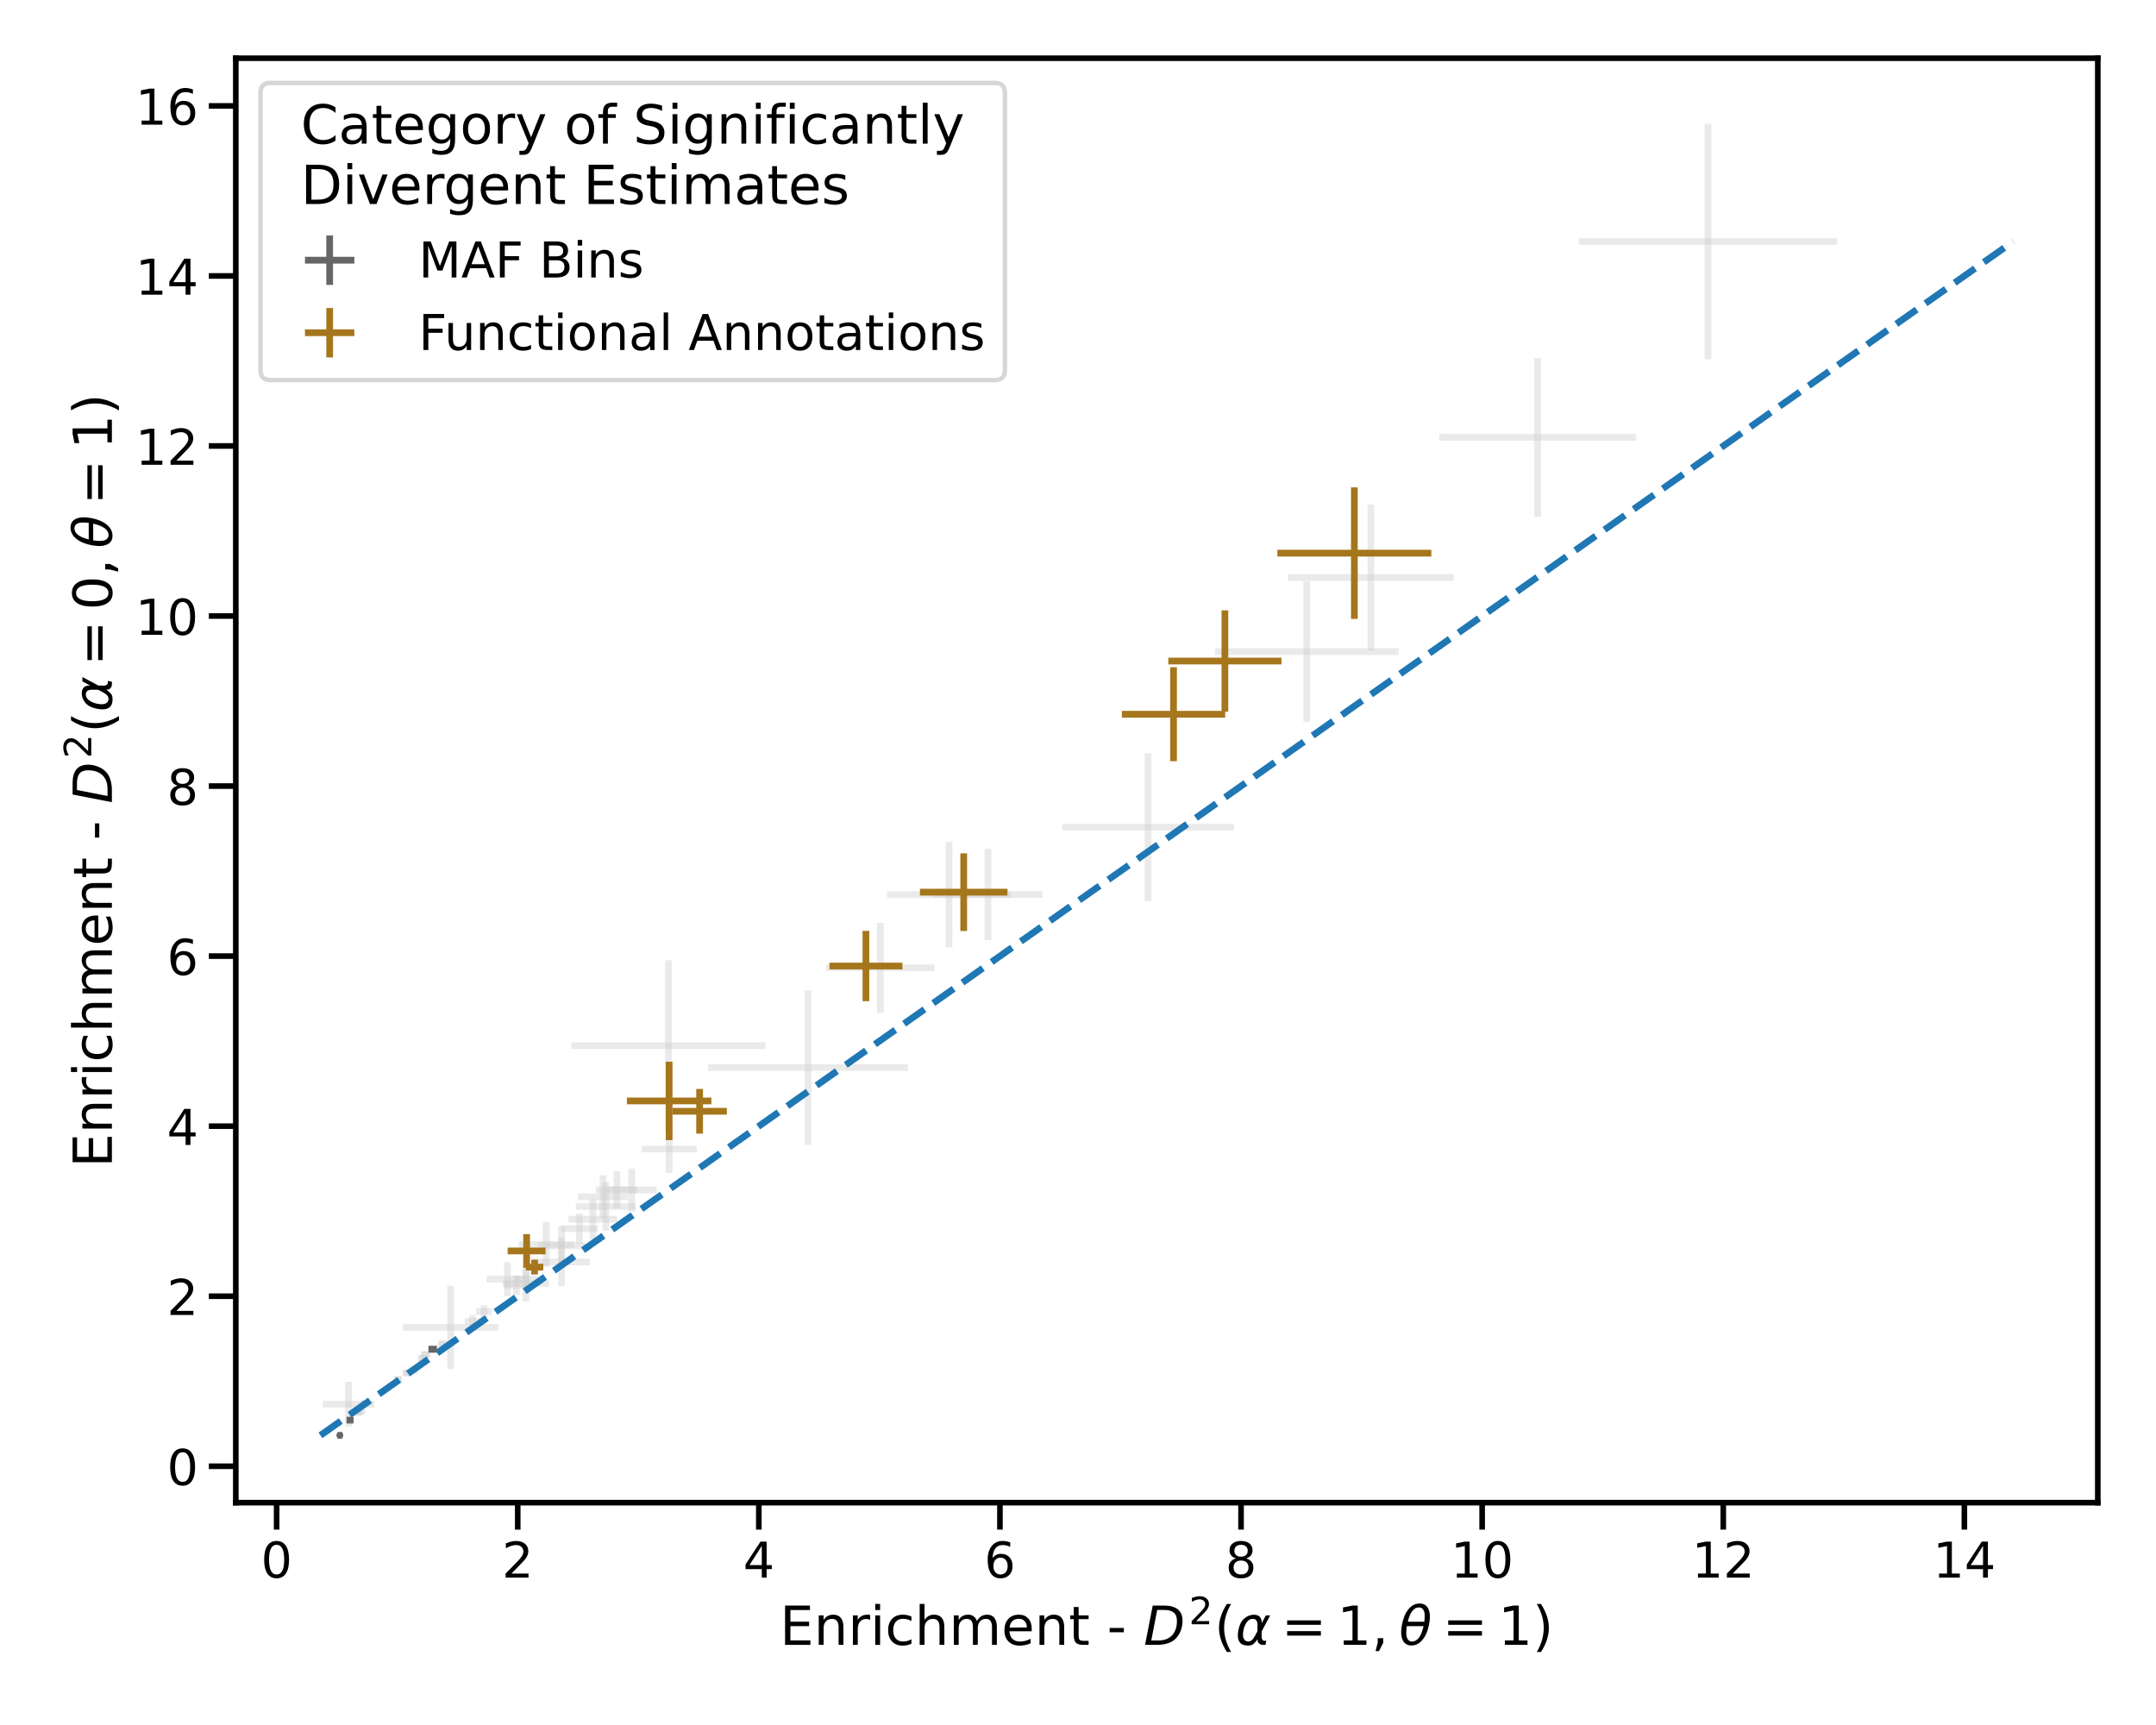 <?xml version="1.0" encoding="utf-8" standalone="no"?>
<!DOCTYPE svg PUBLIC "-//W3C//DTD SVG 1.1//EN"
  "http://www.w3.org/Graphics/SVG/1.1/DTD/svg11.dtd">
<!-- Created with matplotlib (https://matplotlib.org/) -->
<svg height="576pt" version="1.1" viewBox="0 0 720 576" width="720pt" xmlns="http://www.w3.org/2000/svg" xmlns:xlink="http://www.w3.org/1999/xlink">
 <defs>
  <style type="text/css">
*{stroke-linecap:butt;stroke-linejoin:round;}
  </style>
 </defs>
 <g id="figure_1">
  <g id="patch_1">
   <path d="M 0 576 
L 720 576 
L 720 0 
L 0 0 
z
" style="fill:#ffffff;"/>
  </g>
  <g id="axes_1">
   <g id="patch_2">
    <path d="M 78.744 501.756 
L 700.56 501.756 
L 700.56 19.44 
L 78.744 19.44 
z
" style="fill:#ffffff;"/>
   </g>
   <g id="LineCollection_1">
    <path clip-path="url(#p98c0dff019)" d="M 311.732 298.681 
L 348.104 298.681 
" style="fill:none;stroke:#cfcfcf;stroke-opacity:0.439;stroke-width:2.25;"/>
    <path clip-path="url(#p98c0dff019)" d="M 177.985 421.397 
L 197.041 421.397 
" style="fill:none;stroke:#cfcfcf;stroke-opacity:0.439;stroke-width:2.25;"/>
    <path clip-path="url(#p98c0dff019)" d="M 159.034 437.943 
L 164.229 437.943 
" style="fill:none;stroke:#cfcfcf;stroke-opacity:0.439;stroke-width:2.25;"/>
    <path clip-path="url(#p98c0dff019)" d="M 190.813 349.167 
L 255.604 349.167 
" style="fill:none;stroke:#cfcfcf;stroke-opacity:0.439;stroke-width:2.25;"/>
    <path clip-path="url(#p98c0dff019)" d="M 136.83 457.52 
L 139.488 457.52 
" style="fill:none;stroke:#cfcfcf;stroke-opacity:0.439;stroke-width:2.25;"/>
    <path clip-path="url(#p98c0dff019)" d="M 118.484 471.12 
L 122.041 471.12 
" style="fill:none;stroke:#cfcfcf;stroke-opacity:0.439;stroke-width:2.25;"/>
    <path clip-path="url(#p98c0dff019)" d="M 236.435 356.483 
L 303.242 356.483 
" style="fill:none;stroke:#cfcfcf;stroke-opacity:0.439;stroke-width:2.25;"/>
    <path clip-path="url(#p98c0dff019)" d="M 214.212 383.671 
L 232.741 383.671 
" style="fill:none;stroke:#cfcfcf;stroke-opacity:0.439;stroke-width:2.25;"/>
    <path clip-path="url(#p98c0dff019)" d="M 134.546 443.24 
L 166.424 443.24 
" style="fill:none;stroke:#cfcfcf;stroke-opacity:0.439;stroke-width:2.25;"/>
    <path clip-path="url(#p98c0dff019)" d="M 430.149 192.858 
L 485.452 192.858 
" style="fill:none;stroke:#cfcfcf;stroke-opacity:0.439;stroke-width:2.25;"/>
    <path clip-path="url(#p98c0dff019)" d="M 171.864 427.099 
L 179.773 427.099 
" style="fill:none;stroke:#cfcfcf;stroke-opacity:0.439;stroke-width:2.25;"/>
    <path clip-path="url(#p98c0dff019)" d="M 120.882 468.563 
L 123.082 468.563 
" style="fill:none;stroke:#cfcfcf;stroke-opacity:0.439;stroke-width:2.25;"/>
    <path clip-path="url(#p98c0dff019)" d="M 202.641 397.341 
L 219.315 397.341 
" style="fill:none;stroke:#cfcfcf;stroke-opacity:0.439;stroke-width:2.25;"/>
    <path clip-path="url(#p98c0dff019)" d="M 192.311 402.854 
L 212.312 402.854 
" style="fill:none;stroke:#cfcfcf;stroke-opacity:0.439;stroke-width:2.25;"/>
    <path clip-path="url(#p98c0dff019)" d="M 167.937 428.586 
L 183.36 428.586 
" style="fill:none;stroke:#cfcfcf;stroke-opacity:0.439;stroke-width:2.25;"/>
    <path clip-path="url(#p98c0dff019)" d="M 139.176 456.111 
L 140.389 456.111 
" style="fill:none;stroke:#cfcfcf;stroke-opacity:0.439;stroke-width:2.25;"/>
    <path clip-path="url(#p98c0dff019)" d="M 189.868 407.116 
L 206.111 407.116 
" style="fill:none;stroke:#cfcfcf;stroke-opacity:0.439;stroke-width:2.25;"/>
    <path clip-path="url(#p98c0dff019)" d="M 168.392 429.202 
L 176.484 429.202 
" style="fill:none;stroke:#cfcfcf;stroke-opacity:0.439;stroke-width:2.25;"/>
    <path clip-path="url(#p98c0dff019)" d="M 187.376 410.279 
L 199.612 410.279 
" style="fill:none;stroke:#cfcfcf;stroke-opacity:0.439;stroke-width:2.25;"/>
    <path clip-path="url(#p98c0dff019)" d="M 198.957 397.295 
L 213.042 397.295 
" style="fill:none;stroke:#cfcfcf;stroke-opacity:0.439;stroke-width:2.25;"/>
    <path clip-path="url(#p98c0dff019)" d="M 162.484 427.133 
L 176.458 427.133 
" style="fill:none;stroke:#cfcfcf;stroke-opacity:0.439;stroke-width:2.25;"/>
    <path clip-path="url(#p98c0dff019)" d="M 146.244 448.809 
L 149.422 448.809 
" style="fill:none;stroke:#cfcfcf;stroke-opacity:0.439;stroke-width:2.25;"/>
    <path clip-path="url(#p98c0dff019)" d="M 296.257 298.749 
L 337.581 298.749 
" style="fill:none;stroke:#cfcfcf;stroke-opacity:0.439;stroke-width:2.25;"/>
    <path clip-path="url(#p98c0dff019)" d="M 140.581 452.353 
L 143.725 452.353 
" style="fill:none;stroke:#cfcfcf;stroke-opacity:0.439;stroke-width:2.25;"/>
    <path clip-path="url(#p98c0dff019)" d="M 131.565 460.562 
L 134.217 460.562 
" style="fill:none;stroke:#cfcfcf;stroke-opacity:0.439;stroke-width:2.25;"/>
    <path clip-path="url(#p98c0dff019)" d="M 173.182 415.532 
L 191.654 415.532 
" style="fill:none;stroke:#cfcfcf;stroke-opacity:0.439;stroke-width:2.25;"/>
    <path clip-path="url(#p98c0dff019)" d="M 139.545 453.618 
L 142.888 453.618 
" style="fill:none;stroke:#cfcfcf;stroke-opacity:0.439;stroke-width:2.25;"/>
    <path clip-path="url(#p98c0dff019)" d="M 405.698 217.585 
L 467.071 217.585 
" style="fill:none;stroke:#cfcfcf;stroke-opacity:0.439;stroke-width:2.25;"/>
    <path clip-path="url(#p98c0dff019)" d="M 480.622 146.033 
L 546.37 146.033 
" style="fill:none;stroke:#cfcfcf;stroke-opacity:0.439;stroke-width:2.25;"/>
    <path clip-path="url(#p98c0dff019)" d="M 527.273 80.649 
L 613.503 80.649 
" style="fill:none;stroke:#cfcfcf;stroke-opacity:0.439;stroke-width:2.25;"/>
    <path clip-path="url(#p98c0dff019)" d="M 354.743 276.194 
L 412.05 276.194 
" style="fill:none;stroke:#cfcfcf;stroke-opacity:0.439;stroke-width:2.25;"/>
    <path clip-path="url(#p98c0dff019)" d="M 193.017 399.634 
L 209.739 399.634 
" style="fill:none;stroke:#cfcfcf;stroke-opacity:0.439;stroke-width:2.25;"/>
    <path clip-path="url(#p98c0dff019)" d="M 118.415 471.699 
L 120.655 471.699 
" style="fill:none;stroke:#cfcfcf;stroke-opacity:0.439;stroke-width:2.25;"/>
    <path clip-path="url(#p98c0dff019)" d="M 155.231 441.229 
L 160.403 441.229 
" style="fill:none;stroke:#cfcfcf;stroke-opacity:0.439;stroke-width:2.25;"/>
    <path clip-path="url(#p98c0dff019)" d="M 107.817 468.865 
L 124.965 468.865 
" style="fill:none;stroke:#cfcfcf;stroke-opacity:0.439;stroke-width:2.25;"/>
    <path clip-path="url(#p98c0dff019)" d="M 134.435 458.384 
L 137.396 458.384 
" style="fill:none;stroke:#cfcfcf;stroke-opacity:0.439;stroke-width:2.25;"/>
    <path clip-path="url(#p98c0dff019)" d="M 275.935 323.164 
L 312.088 323.164 
" style="fill:none;stroke:#cfcfcf;stroke-opacity:0.439;stroke-width:2.25;"/>
    <path clip-path="url(#p98c0dff019)" d="M 179.618 415.994 
L 195.455 415.994 
" style="fill:none;stroke:#cfcfcf;stroke-opacity:0.439;stroke-width:2.25;"/>
   </g>
   <g id="LineCollection_2">
    <path clip-path="url(#p98c0dff019)" d="M 329.918 313.924 
L 329.918 283.438 
" style="fill:none;stroke:#cfcfcf;stroke-opacity:0.439;stroke-width:2.25;"/>
    <path clip-path="url(#p98c0dff019)" d="M 187.513 429.519 
L 187.513 413.275 
" style="fill:none;stroke:#cfcfcf;stroke-opacity:0.439;stroke-width:2.25;"/>
    <path clip-path="url(#p98c0dff019)" d="M 161.632 440.043 
L 161.632 435.843 
" style="fill:none;stroke:#cfcfcf;stroke-opacity:0.439;stroke-width:2.25;"/>
    <path clip-path="url(#p98c0dff019)" d="M 223.208 377.703 
L 223.208 320.631 
" style="fill:none;stroke:#cfcfcf;stroke-opacity:0.439;stroke-width:2.25;"/>
    <path clip-path="url(#p98c0dff019)" d="M 138.159 458.608 
L 138.159 456.431 
" style="fill:none;stroke:#cfcfcf;stroke-opacity:0.439;stroke-width:2.25;"/>
    <path clip-path="url(#p98c0dff019)" d="M 120.263 472.558 
L 120.263 469.683 
" style="fill:none;stroke:#cfcfcf;stroke-opacity:0.439;stroke-width:2.25;"/>
    <path clip-path="url(#p98c0dff019)" d="M 269.839 382.298 
L 269.839 330.667 
" style="fill:none;stroke:#cfcfcf;stroke-opacity:0.439;stroke-width:2.25;"/>
    <path clip-path="url(#p98c0dff019)" d="M 223.477 391.699 
L 223.477 375.644 
" style="fill:none;stroke:#cfcfcf;stroke-opacity:0.439;stroke-width:2.25;"/>
    <path clip-path="url(#p98c0dff019)" d="M 150.485 457.156 
L 150.485 429.323 
" style="fill:none;stroke:#cfcfcf;stroke-opacity:0.439;stroke-width:2.25;"/>
    <path clip-path="url(#p98c0dff019)" d="M 457.8 217.292 
L 457.8 168.424 
" style="fill:none;stroke:#cfcfcf;stroke-opacity:0.439;stroke-width:2.25;"/>
    <path clip-path="url(#p98c0dff019)" d="M 175.818 430.256 
L 175.818 423.942 
" style="fill:none;stroke:#cfcfcf;stroke-opacity:0.439;stroke-width:2.25;"/>
    <path clip-path="url(#p98c0dff019)" d="M 121.982 469.322 
L 121.982 467.803 
" style="fill:none;stroke:#cfcfcf;stroke-opacity:0.439;stroke-width:2.25;"/>
    <path clip-path="url(#p98c0dff019)" d="M 210.978 404.504 
L 210.978 390.177 
" style="fill:none;stroke:#cfcfcf;stroke-opacity:0.439;stroke-width:2.25;"/>
    <path clip-path="url(#p98c0dff019)" d="M 202.311 411 
L 202.311 394.708 
" style="fill:none;stroke:#cfcfcf;stroke-opacity:0.439;stroke-width:2.25;"/>
    <path clip-path="url(#p98c0dff019)" d="M 175.649 434.567 
L 175.649 422.606 
" style="fill:none;stroke:#cfcfcf;stroke-opacity:0.439;stroke-width:2.25;"/>
    <path clip-path="url(#p98c0dff019)" d="M 139.782 456.618 
L 139.782 455.603 
" style="fill:none;stroke:#cfcfcf;stroke-opacity:0.439;stroke-width:2.25;"/>
    <path clip-path="url(#p98c0dff019)" d="M 197.989 413.827 
L 197.989 400.405 
" style="fill:none;stroke:#cfcfcf;stroke-opacity:0.439;stroke-width:2.25;"/>
    <path clip-path="url(#p98c0dff019)" d="M 172.438 432.483 
L 172.438 425.922 
" style="fill:none;stroke:#cfcfcf;stroke-opacity:0.439;stroke-width:2.25;"/>
    <path clip-path="url(#p98c0dff019)" d="M 193.494 415.356 
L 193.494 405.202 
" style="fill:none;stroke:#cfcfcf;stroke-opacity:0.439;stroke-width:2.25;"/>
    <path clip-path="url(#p98c0dff019)" d="M 206 403.521 
L 206 391.069 
" style="fill:none;stroke:#cfcfcf;stroke-opacity:0.439;stroke-width:2.25;"/>
    <path clip-path="url(#p98c0dff019)" d="M 169.471 432.796 
L 169.471 421.469 
" style="fill:none;stroke:#cfcfcf;stroke-opacity:0.439;stroke-width:2.25;"/>
    <path clip-path="url(#p98c0dff019)" d="M 147.833 450.014 
L 147.833 447.604 
" style="fill:none;stroke:#cfcfcf;stroke-opacity:0.439;stroke-width:2.25;"/>
    <path clip-path="url(#p98c0dff019)" d="M 316.919 316.403 
L 316.919 281.095 
" style="fill:none;stroke:#cfcfcf;stroke-opacity:0.439;stroke-width:2.25;"/>
    <path clip-path="url(#p98c0dff019)" d="M 142.153 453.496 
L 142.153 451.209 
" style="fill:none;stroke:#cfcfcf;stroke-opacity:0.439;stroke-width:2.25;"/>
    <path clip-path="url(#p98c0dff019)" d="M 132.891 461.497 
L 132.891 459.628 
" style="fill:none;stroke:#cfcfcf;stroke-opacity:0.439;stroke-width:2.25;"/>
    <path clip-path="url(#p98c0dff019)" d="M 182.418 423.01 
L 182.418 408.054 
" style="fill:none;stroke:#cfcfcf;stroke-opacity:0.439;stroke-width:2.25;"/>
    <path clip-path="url(#p98c0dff019)" d="M 141.217 454.725 
L 141.217 452.512 
" style="fill:none;stroke:#cfcfcf;stroke-opacity:0.439;stroke-width:2.25;"/>
    <path clip-path="url(#p98c0dff019)" d="M 436.385 241.103 
L 436.385 194.067 
" style="fill:none;stroke:#cfcfcf;stroke-opacity:0.439;stroke-width:2.25;"/>
    <path clip-path="url(#p98c0dff019)" d="M 513.496 172.529 
L 513.496 119.536 
" style="fill:none;stroke:#cfcfcf;stroke-opacity:0.439;stroke-width:2.25;"/>
    <path clip-path="url(#p98c0dff019)" d="M 570.388 119.935 
L 570.388 41.363 
" style="fill:none;stroke:#cfcfcf;stroke-opacity:0.439;stroke-width:2.25;"/>
    <path clip-path="url(#p98c0dff019)" d="M 383.396 300.917 
L 383.396 251.47 
" style="fill:none;stroke:#cfcfcf;stroke-opacity:0.439;stroke-width:2.25;"/>
    <path clip-path="url(#p98c0dff019)" d="M 201.378 406.827 
L 201.378 392.44 
" style="fill:none;stroke:#cfcfcf;stroke-opacity:0.439;stroke-width:2.25;"/>
    <path clip-path="url(#p98c0dff019)" d="M 119.535 472.548 
L 119.535 470.85 
" style="fill:none;stroke:#cfcfcf;stroke-opacity:0.439;stroke-width:2.25;"/>
    <path clip-path="url(#p98c0dff019)" d="M 157.817 443.311 
L 157.817 439.148 
" style="fill:none;stroke:#cfcfcf;stroke-opacity:0.439;stroke-width:2.25;"/>
    <path clip-path="url(#p98c0dff019)" d="M 116.391 476.376 
L 116.391 461.354 
" style="fill:none;stroke:#cfcfcf;stroke-opacity:0.439;stroke-width:2.25;"/>
    <path clip-path="url(#p98c0dff019)" d="M 135.916 459.504 
L 135.916 457.263 
" style="fill:none;stroke:#cfcfcf;stroke-opacity:0.439;stroke-width:2.25;"/>
    <path clip-path="url(#p98c0dff019)" d="M 294.012 338.171 
L 294.012 308.156 
" style="fill:none;stroke:#cfcfcf;stroke-opacity:0.439;stroke-width:2.25;"/>
    <path clip-path="url(#p98c0dff019)" d="M 187.536 422.458 
L 187.536 409.53 
" style="fill:none;stroke:#cfcfcf;stroke-opacity:0.439;stroke-width:2.25;"/>
   </g>
   <g id="line2d_1"/>
   <g id="matplotlib.axis_1">
    <g id="xtick_1">
     <g id="line2d_2">
      <defs>
       <path d="M 0 0 
L 0 9 
" id="mef80a4ec13" style="stroke:#000000;stroke-width:1.875;"/>
      </defs>
      <g>
       <use style="stroke:#000000;stroke-width:1.875;" x="92.376" xlink:href="#mef80a4ec13" y="501.756"/>
      </g>
     </g>
     <g id="text_1">
      <!-- 0 -->
      <defs>
       <path d="M 31.781 66.406 
Q 24.172 66.406 20.328 58.906 
Q 16.5 51.422 16.5 36.375 
Q 16.5 21.391 20.328 13.891 
Q 24.172 6.391 31.781 6.391 
Q 39.453 6.391 43.281 13.891 
Q 47.125 21.391 47.125 36.375 
Q 47.125 51.422 43.281 58.906 
Q 39.453 66.406 31.781 66.406 
z
M 31.781 74.219 
Q 44.047 74.219 50.516 64.516 
Q 56.984 54.828 56.984 36.375 
Q 56.984 17.969 50.516 8.266 
Q 44.047 -1.422 31.781 -1.422 
Q 19.531 -1.422 13.062 8.266 
Q 6.594 17.969 6.594 36.375 
Q 6.594 54.828 13.062 64.516 
Q 19.531 74.219 31.781 74.219 
z
" id="DejaVuSans-48"/>
      </defs>
      <g transform="translate(87.127 526.793)scale(0.165 -0.165)">
       <use xlink:href="#DejaVuSans-48"/>
      </g>
     </g>
    </g>
    <g id="xtick_2">
     <g id="line2d_3">
      <g>
       <use style="stroke:#000000;stroke-width:1.875;" x="172.895" xlink:href="#mef80a4ec13" y="501.756"/>
      </g>
     </g>
     <g id="text_2">
      <!-- 2 -->
      <defs>
       <path d="M 19.188 8.297 
L 53.609 8.297 
L 53.609 0 
L 7.328 0 
L 7.328 8.297 
Q 12.938 14.109 22.625 23.891 
Q 32.328 33.688 34.812 36.531 
Q 39.547 41.844 41.422 45.531 
Q 43.312 49.219 43.312 52.781 
Q 43.312 58.594 39.234 62.25 
Q 35.156 65.922 28.609 65.922 
Q 23.969 65.922 18.812 64.312 
Q 13.672 62.703 7.812 59.422 
L 7.812 69.391 
Q 13.766 71.781 18.938 73 
Q 24.125 74.219 28.422 74.219 
Q 39.75 74.219 46.484 68.547 
Q 53.219 62.891 53.219 53.422 
Q 53.219 48.922 51.531 44.891 
Q 49.859 40.875 45.406 35.406 
Q 44.188 33.984 37.641 27.219 
Q 31.109 20.453 19.188 8.297 
z
" id="DejaVuSans-50"/>
      </defs>
      <g transform="translate(167.645 526.793)scale(0.165 -0.165)">
       <use xlink:href="#DejaVuSans-50"/>
      </g>
     </g>
    </g>
    <g id="xtick_3">
     <g id="line2d_4">
      <g>
       <use style="stroke:#000000;stroke-width:1.875;" x="253.413" xlink:href="#mef80a4ec13" y="501.756"/>
      </g>
     </g>
     <g id="text_3">
      <!-- 4 -->
      <defs>
       <path d="M 37.797 64.312 
L 12.891 25.391 
L 37.797 25.391 
z
M 35.203 72.906 
L 47.609 72.906 
L 47.609 25.391 
L 58.016 25.391 
L 58.016 17.188 
L 47.609 17.188 
L 47.609 0 
L 37.797 0 
L 37.797 17.188 
L 4.891 17.188 
L 4.891 26.703 
z
" id="DejaVuSans-52"/>
      </defs>
      <g transform="translate(248.164 526.793)scale(0.165 -0.165)">
       <use xlink:href="#DejaVuSans-52"/>
      </g>
     </g>
    </g>
    <g id="xtick_4">
     <g id="line2d_5">
      <g>
       <use style="stroke:#000000;stroke-width:1.875;" x="333.932" xlink:href="#mef80a4ec13" y="501.756"/>
      </g>
     </g>
     <g id="text_4">
      <!-- 6 -->
      <defs>
       <path d="M 33.016 40.375 
Q 26.375 40.375 22.484 35.828 
Q 18.609 31.297 18.609 23.391 
Q 18.609 15.531 22.484 10.953 
Q 26.375 6.391 33.016 6.391 
Q 39.656 6.391 43.531 10.953 
Q 47.406 15.531 47.406 23.391 
Q 47.406 31.297 43.531 35.828 
Q 39.656 40.375 33.016 40.375 
z
M 52.594 71.297 
L 52.594 62.312 
Q 48.875 64.062 45.094 64.984 
Q 41.312 65.922 37.594 65.922 
Q 27.828 65.922 22.672 59.328 
Q 17.531 52.734 16.797 39.406 
Q 19.672 43.656 24.016 45.922 
Q 28.375 48.188 33.594 48.188 
Q 44.578 48.188 50.953 41.516 
Q 57.328 34.859 57.328 23.391 
Q 57.328 12.156 50.688 5.359 
Q 44.047 -1.422 33.016 -1.422 
Q 20.359 -1.422 13.672 8.266 
Q 6.984 17.969 6.984 36.375 
Q 6.984 53.656 15.188 63.938 
Q 23.391 74.219 37.203 74.219 
Q 40.922 74.219 44.703 73.484 
Q 48.484 72.75 52.594 71.297 
z
" id="DejaVuSans-54"/>
      </defs>
      <g transform="translate(328.683 526.793)scale(0.165 -0.165)">
       <use xlink:href="#DejaVuSans-54"/>
      </g>
     </g>
    </g>
    <g id="xtick_5">
     <g id="line2d_6">
      <g>
       <use style="stroke:#000000;stroke-width:1.875;" x="414.45" xlink:href="#mef80a4ec13" y="501.756"/>
      </g>
     </g>
     <g id="text_5">
      <!-- 8 -->
      <defs>
       <path d="M 31.781 34.625 
Q 24.75 34.625 20.719 30.859 
Q 16.703 27.094 16.703 20.516 
Q 16.703 13.922 20.719 10.156 
Q 24.75 6.391 31.781 6.391 
Q 38.812 6.391 42.859 10.172 
Q 46.922 13.969 46.922 20.516 
Q 46.922 27.094 42.891 30.859 
Q 38.875 34.625 31.781 34.625 
z
M 21.922 38.812 
Q 15.578 40.375 12.031 44.719 
Q 8.5 49.078 8.5 55.328 
Q 8.5 64.062 14.719 69.141 
Q 20.953 74.219 31.781 74.219 
Q 42.672 74.219 48.875 69.141 
Q 55.078 64.062 55.078 55.328 
Q 55.078 49.078 51.531 44.719 
Q 48 40.375 41.703 38.812 
Q 48.828 37.156 52.797 32.312 
Q 56.781 27.484 56.781 20.516 
Q 56.781 9.906 50.312 4.234 
Q 43.844 -1.422 31.781 -1.422 
Q 19.734 -1.422 13.25 4.234 
Q 6.781 9.906 6.781 20.516 
Q 6.781 27.484 10.781 32.312 
Q 14.797 37.156 21.922 38.812 
z
M 18.312 54.391 
Q 18.312 48.734 21.844 45.562 
Q 25.391 42.391 31.781 42.391 
Q 38.141 42.391 41.719 45.562 
Q 45.312 48.734 45.312 54.391 
Q 45.312 60.062 41.719 63.234 
Q 38.141 66.406 31.781 66.406 
Q 25.391 66.406 21.844 63.234 
Q 18.312 60.062 18.312 54.391 
z
" id="DejaVuSans-56"/>
      </defs>
      <g transform="translate(409.201 526.793)scale(0.165 -0.165)">
       <use xlink:href="#DejaVuSans-56"/>
      </g>
     </g>
    </g>
    <g id="xtick_6">
     <g id="line2d_7">
      <g>
       <use style="stroke:#000000;stroke-width:1.875;" x="494.969" xlink:href="#mef80a4ec13" y="501.756"/>
      </g>
     </g>
     <g id="text_6">
      <!-- 10 -->
      <defs>
       <path d="M 12.406 8.297 
L 28.516 8.297 
L 28.516 63.922 
L 10.984 60.406 
L 10.984 69.391 
L 28.422 72.906 
L 38.281 72.906 
L 38.281 8.297 
L 54.391 8.297 
L 54.391 0 
L 12.406 0 
z
" id="DejaVuSans-49"/>
      </defs>
      <g transform="translate(484.471 526.793)scale(0.165 -0.165)">
       <use xlink:href="#DejaVuSans-49"/>
       <use x="63.623" xlink:href="#DejaVuSans-48"/>
      </g>
     </g>
    </g>
    <g id="xtick_7">
     <g id="line2d_8">
      <g>
       <use style="stroke:#000000;stroke-width:1.875;" x="575.488" xlink:href="#mef80a4ec13" y="501.756"/>
      </g>
     </g>
     <g id="text_7">
      <!-- 12 -->
      <g transform="translate(564.989 526.793)scale(0.165 -0.165)">
       <use xlink:href="#DejaVuSans-49"/>
       <use x="63.623" xlink:href="#DejaVuSans-50"/>
      </g>
     </g>
    </g>
    <g id="xtick_8">
     <g id="line2d_9">
      <g>
       <use style="stroke:#000000;stroke-width:1.875;" x="656.006" xlink:href="#mef80a4ec13" y="501.756"/>
      </g>
     </g>
     <g id="text_8">
      <!-- 14 -->
      <g transform="translate(645.508 526.793)scale(0.165 -0.165)">
       <use xlink:href="#DejaVuSans-49"/>
       <use x="63.623" xlink:href="#DejaVuSans-52"/>
      </g>
     </g>
    </g>
    <g id="text_9">
     <!-- Enrichment - $D^2 (\alpha=1, \theta=1)$ -->
     <defs>
      <path d="M 9.812 72.906 
L 55.906 72.906 
L 55.906 64.594 
L 19.672 64.594 
L 19.672 43.016 
L 54.391 43.016 
L 54.391 34.719 
L 19.672 34.719 
L 19.672 8.297 
L 56.781 8.297 
L 56.781 0 
L 9.812 0 
z
" id="DejaVuSans-69"/>
      <path d="M 54.891 33.016 
L 54.891 0 
L 45.906 0 
L 45.906 32.719 
Q 45.906 40.484 42.875 44.328 
Q 39.844 48.188 33.797 48.188 
Q 26.516 48.188 22.312 43.547 
Q 18.109 38.922 18.109 30.906 
L 18.109 0 
L 9.078 0 
L 9.078 54.688 
L 18.109 54.688 
L 18.109 46.188 
Q 21.344 51.125 25.703 53.562 
Q 30.078 56 35.797 56 
Q 45.219 56 50.047 50.172 
Q 54.891 44.344 54.891 33.016 
z
" id="DejaVuSans-110"/>
      <path d="M 41.109 46.297 
Q 39.594 47.172 37.812 47.578 
Q 36.031 48 33.891 48 
Q 26.266 48 22.188 43.047 
Q 18.109 38.094 18.109 28.812 
L 18.109 0 
L 9.078 0 
L 9.078 54.688 
L 18.109 54.688 
L 18.109 46.188 
Q 20.953 51.172 25.484 53.578 
Q 30.031 56 36.531 56 
Q 37.453 56 38.578 55.875 
Q 39.703 55.766 41.062 55.516 
z
" id="DejaVuSans-114"/>
      <path d="M 9.422 54.688 
L 18.406 54.688 
L 18.406 0 
L 9.422 0 
z
M 9.422 75.984 
L 18.406 75.984 
L 18.406 64.594 
L 9.422 64.594 
z
" id="DejaVuSans-105"/>
      <path d="M 48.781 52.594 
L 48.781 44.188 
Q 44.969 46.297 41.141 47.344 
Q 37.312 48.391 33.406 48.391 
Q 24.656 48.391 19.812 42.844 
Q 14.984 37.312 14.984 27.297 
Q 14.984 17.281 19.812 11.734 
Q 24.656 6.203 33.406 6.203 
Q 37.312 6.203 41.141 7.25 
Q 44.969 8.297 48.781 10.406 
L 48.781 2.094 
Q 45.016 0.344 40.984 -0.531 
Q 36.969 -1.422 32.422 -1.422 
Q 20.062 -1.422 12.781 6.344 
Q 5.516 14.109 5.516 27.297 
Q 5.516 40.672 12.859 48.328 
Q 20.219 56 33.016 56 
Q 37.156 56 41.109 55.141 
Q 45.062 54.297 48.781 52.594 
z
" id="DejaVuSans-99"/>
      <path d="M 54.891 33.016 
L 54.891 0 
L 45.906 0 
L 45.906 32.719 
Q 45.906 40.484 42.875 44.328 
Q 39.844 48.188 33.797 48.188 
Q 26.516 48.188 22.312 43.547 
Q 18.109 38.922 18.109 30.906 
L 18.109 0 
L 9.078 0 
L 9.078 75.984 
L 18.109 75.984 
L 18.109 46.188 
Q 21.344 51.125 25.703 53.562 
Q 30.078 56 35.797 56 
Q 45.219 56 50.047 50.172 
Q 54.891 44.344 54.891 33.016 
z
" id="DejaVuSans-104"/>
      <path d="M 52 44.188 
Q 55.375 50.25 60.062 53.125 
Q 64.75 56 71.094 56 
Q 79.641 56 84.281 50.016 
Q 88.922 44.047 88.922 33.016 
L 88.922 0 
L 79.891 0 
L 79.891 32.719 
Q 79.891 40.578 77.094 44.375 
Q 74.312 48.188 68.609 48.188 
Q 61.625 48.188 57.562 43.547 
Q 53.516 38.922 53.516 30.906 
L 53.516 0 
L 44.484 0 
L 44.484 32.719 
Q 44.484 40.625 41.703 44.406 
Q 38.922 48.188 33.109 48.188 
Q 26.219 48.188 22.156 43.531 
Q 18.109 38.875 18.109 30.906 
L 18.109 0 
L 9.078 0 
L 9.078 54.688 
L 18.109 54.688 
L 18.109 46.188 
Q 21.188 51.219 25.484 53.609 
Q 29.781 56 35.688 56 
Q 41.656 56 45.828 52.969 
Q 50 49.953 52 44.188 
z
" id="DejaVuSans-109"/>
      <path d="M 56.203 29.594 
L 56.203 25.203 
L 14.891 25.203 
Q 15.484 15.922 20.484 11.062 
Q 25.484 6.203 34.422 6.203 
Q 39.594 6.203 44.453 7.469 
Q 49.312 8.734 54.109 11.281 
L 54.109 2.781 
Q 49.266 0.734 44.188 -0.344 
Q 39.109 -1.422 33.891 -1.422 
Q 20.797 -1.422 13.156 6.188 
Q 5.516 13.812 5.516 26.812 
Q 5.516 40.234 12.766 48.109 
Q 20.016 56 32.328 56 
Q 43.359 56 49.781 48.891 
Q 56.203 41.797 56.203 29.594 
z
M 47.219 32.234 
Q 47.125 39.594 43.094 43.984 
Q 39.062 48.391 32.422 48.391 
Q 24.906 48.391 20.391 44.141 
Q 15.875 39.891 15.188 32.172 
z
" id="DejaVuSans-101"/>
      <path d="M 18.312 70.219 
L 18.312 54.688 
L 36.812 54.688 
L 36.812 47.703 
L 18.312 47.703 
L 18.312 18.016 
Q 18.312 11.328 20.141 9.422 
Q 21.969 7.516 27.594 7.516 
L 36.812 7.516 
L 36.812 0 
L 27.594 0 
Q 17.188 0 13.234 3.875 
Q 9.281 7.766 9.281 18.016 
L 9.281 47.703 
L 2.688 47.703 
L 2.688 54.688 
L 9.281 54.688 
L 9.281 70.219 
z
" id="DejaVuSans-116"/>
      <path id="DejaVuSans-32"/>
      <path d="M 4.891 31.391 
L 31.203 31.391 
L 31.203 23.391 
L 4.891 23.391 
z
" id="DejaVuSans-45"/>
      <path d="M 16.891 72.906 
L 38.094 72.906 
Q 54.984 72.906 63.594 65.75 
Q 72.219 58.594 72.219 44.484 
Q 72.219 35.156 68.938 26.531 
Q 65.672 17.922 59.906 12.016 
Q 54.109 5.953 45.172 2.969 
Q 36.234 0 24.031 0 
L 2.688 0 
z
M 25.203 64.797 
L 14.203 8.109 
L 27.094 8.109 
Q 43.656 8.109 52.734 17.625 
Q 61.812 27.156 61.812 44.484 
Q 61.812 54.984 55.953 59.891 
Q 50.094 64.797 37.594 64.797 
z
" id="DejaVuSans-Oblique-68"/>
      <path d="M 31 75.875 
Q 24.469 64.656 21.281 53.656 
Q 18.109 42.672 18.109 31.391 
Q 18.109 20.125 21.312 9.062 
Q 24.516 -2 31 -13.188 
L 23.188 -13.188 
Q 15.875 -1.703 12.234 9.375 
Q 8.594 20.453 8.594 31.391 
Q 8.594 42.281 12.203 53.312 
Q 15.828 64.359 23.188 75.875 
z
" id="DejaVuSans-40"/>
      <path d="M 40.922 25.438 
L 40.969 36.719 
Q 41.016 48.25 32.328 48.297 
Q 25.828 48.344 21.781 42.922 
Q 16.703 36.234 14.984 27.297 
Q 12.891 16.547 15.531 11.422 
Q 18.266 6.203 24.172 6.203 
Q 30.719 6.203 36.234 16.609 
z
M 33.844 55.906 
Q 49.078 56.156 48.875 40.375 
Q 48.875 40.375 56.5 54.688 
L 64.5 54.688 
L 48.734 25.047 
L 48.578 14.359 
Q 48.578 11.969 49.906 9.969 
Q 51.422 7.625 52.984 7.625 
L 57.328 7.625 
L 55.859 0 
L 50.438 0 
Q 45.844 0 42.531 4.109 
Q 40.969 6.156 40.922 10.453 
Q 37.75 5.219 32.281 0.781 
Q 29.688 -1.266 22.703 -1.219 
Q 11.281 -1.125 7.125 6.203 
Q 2.875 13.812 5.516 27.297 
Q 8.344 41.797 15.766 48.391 
Q 24.125 55.766 33.844 55.906 
z
" id="DejaVuSans-Oblique-945"/>
      <path d="M 10.594 45.406 
L 73.188 45.406 
L 73.188 37.203 
L 10.594 37.203 
z
M 10.594 25.484 
L 73.188 25.484 
L 73.188 17.188 
L 10.594 17.188 
z
" id="DejaVuSans-61"/>
      <path d="M 11.719 12.406 
L 22.016 12.406 
L 22.016 4 
L 14.016 -11.625 
L 7.719 -11.625 
L 11.719 4 
z
" id="DejaVuSans-44"/>
      <path d="M 45.516 34.672 
L 14.453 34.672 
Q 12.359 20.062 14.5 13.875 
Q 17.188 6.25 24.469 6.25 
Q 31.781 6.25 37.359 13.922 
Q 42.234 20.656 45.516 34.672 
z
M 47.016 42.969 
Q 48.344 56.844 46.625 61.719 
Q 43.953 69.438 36.766 69.438 
Q 29.297 69.438 23.828 61.812 
Q 19.531 55.672 16.156 42.969 
z
M 38.188 76.766 
Q 49.906 76.766 54.594 66.406 
Q 59.281 56.109 55.719 37.844 
Q 52.203 19.625 43.453 9.281 
Q 34.766 -1.125 23.047 -1.125 
Q 11.281 -1.125 6.641 9.281 
Q 2 19.625 5.516 37.844 
Q 9.078 56.109 17.719 66.406 
Q 26.422 76.766 38.188 76.766 
z
" id="DejaVuSans-Oblique-952"/>
      <path d="M 8.016 75.875 
L 15.828 75.875 
Q 23.141 64.359 26.781 53.312 
Q 30.422 42.281 30.422 31.391 
Q 30.422 20.453 26.781 9.375 
Q 23.141 -1.703 15.828 -13.188 
L 8.016 -13.188 
Q 14.5 -2 17.703 9.062 
Q 20.906 20.125 20.906 31.391 
Q 20.906 42.672 17.703 53.656 
Q 14.5 64.656 8.016 75.875 
z
" id="DejaVuSans-41"/>
     </defs>
     <g transform="translate(260.412 549.381)scale(0.18 -0.18)">
      <use transform="translate(0 0.766)" xlink:href="#DejaVuSans-69"/>
      <use transform="translate(63.184 0.766)" xlink:href="#DejaVuSans-110"/>
      <use transform="translate(126.562 0.766)" xlink:href="#DejaVuSans-114"/>
      <use transform="translate(167.676 0.766)" xlink:href="#DejaVuSans-105"/>
      <use transform="translate(195.459 0.766)" xlink:href="#DejaVuSans-99"/>
      <use transform="translate(250.439 0.766)" xlink:href="#DejaVuSans-104"/>
      <use transform="translate(313.818 0.766)" xlink:href="#DejaVuSans-109"/>
      <use transform="translate(411.23 0.766)" xlink:href="#DejaVuSans-101"/>
      <use transform="translate(472.754 0.766)" xlink:href="#DejaVuSans-110"/>
      <use transform="translate(536.133 0.766)" xlink:href="#DejaVuSans-116"/>
      <use transform="translate(575.342 0.766)" xlink:href="#DejaVuSans-32"/>
      <use transform="translate(607.129 0.766)" xlink:href="#DejaVuSans-45"/>
      <use transform="translate(643.213 0.766)" xlink:href="#DejaVuSans-32"/>
      <use transform="translate(675 0.766)" xlink:href="#DejaVuSans-Oblique-68"/>
      <use transform="translate(759.019 39.047)scale(0.7)" xlink:href="#DejaVuSans-50"/>
      <use transform="translate(806.289 0.766)" xlink:href="#DejaVuSans-40"/>
      <use transform="translate(845.303 0.766)" xlink:href="#DejaVuSans-Oblique-945"/>
      <use transform="translate(930.703 0.766)" xlink:href="#DejaVuSans-61"/>
      <use transform="translate(1033.975 0.766)" xlink:href="#DejaVuSans-49"/>
      <use transform="translate(1097.598 0.766)" xlink:href="#DejaVuSans-44"/>
      <use transform="translate(1148.867 0.766)" xlink:href="#DejaVuSans-Oblique-952"/>
      <use transform="translate(1229.531 0.766)" xlink:href="#DejaVuSans-61"/>
      <use transform="translate(1332.803 0.766)" xlink:href="#DejaVuSans-49"/>
      <use transform="translate(1396.426 0.766)" xlink:href="#DejaVuSans-41"/>
     </g>
    </g>
   </g>
   <g id="matplotlib.axis_2">
    <g id="ytick_1">
     <g id="line2d_10">
      <defs>
       <path d="M 0 0 
L -9 0 
" id="m5cb223b1dd" style="stroke:#000000;stroke-width:1.875;"/>
      </defs>
      <g>
       <use style="stroke:#000000;stroke-width:1.875;" x="78.744" xlink:href="#m5cb223b1dd" y="489.6"/>
      </g>
     </g>
     <g id="text_10">
      <!-- 0 -->
      <g transform="translate(55.746 495.869)scale(0.165 -0.165)">
       <use xlink:href="#DejaVuSans-48"/>
      </g>
     </g>
    </g>
    <g id="ytick_2">
     <g id="line2d_11">
      <g>
       <use style="stroke:#000000;stroke-width:1.875;" x="78.744" xlink:href="#m5cb223b1dd" y="432.82"/>
      </g>
     </g>
     <g id="text_11">
      <!-- 2 -->
      <g transform="translate(55.746 439.088)scale(0.165 -0.165)">
       <use xlink:href="#DejaVuSans-50"/>
      </g>
     </g>
    </g>
    <g id="ytick_3">
     <g id="line2d_12">
      <g>
       <use style="stroke:#000000;stroke-width:1.875;" x="78.744" xlink:href="#m5cb223b1dd" y="376.039"/>
      </g>
     </g>
     <g id="text_12">
      <!-- 4 -->
      <g transform="translate(55.746 382.308)scale(0.165 -0.165)">
       <use xlink:href="#DejaVuSans-52"/>
      </g>
     </g>
    </g>
    <g id="ytick_4">
     <g id="line2d_13">
      <g>
       <use style="stroke:#000000;stroke-width:1.875;" x="78.744" xlink:href="#m5cb223b1dd" y="319.259"/>
      </g>
     </g>
     <g id="text_13">
      <!-- 6 -->
      <g transform="translate(55.746 325.527)scale(0.165 -0.165)">
       <use xlink:href="#DejaVuSans-54"/>
      </g>
     </g>
    </g>
    <g id="ytick_5">
     <g id="line2d_14">
      <g>
       <use style="stroke:#000000;stroke-width:1.875;" x="78.744" xlink:href="#m5cb223b1dd" y="262.478"/>
      </g>
     </g>
     <g id="text_14">
      <!-- 8 -->
      <g transform="translate(55.746 268.747)scale(0.165 -0.165)">
       <use xlink:href="#DejaVuSans-56"/>
      </g>
     </g>
    </g>
    <g id="ytick_6">
     <g id="line2d_15">
      <g>
       <use style="stroke:#000000;stroke-width:1.875;" x="78.744" xlink:href="#m5cb223b1dd" y="205.698"/>
      </g>
     </g>
     <g id="text_15">
      <!-- 10 -->
      <g transform="translate(45.248 211.966)scale(0.165 -0.165)">
       <use xlink:href="#DejaVuSans-49"/>
       <use x="63.623" xlink:href="#DejaVuSans-48"/>
      </g>
     </g>
    </g>
    <g id="ytick_7">
     <g id="line2d_16">
      <g>
       <use style="stroke:#000000;stroke-width:1.875;" x="78.744" xlink:href="#m5cb223b1dd" y="148.917"/>
      </g>
     </g>
     <g id="text_16">
      <!-- 12 -->
      <g transform="translate(45.248 155.186)scale(0.165 -0.165)">
       <use xlink:href="#DejaVuSans-49"/>
       <use x="63.623" xlink:href="#DejaVuSans-50"/>
      </g>
     </g>
    </g>
    <g id="ytick_8">
     <g id="line2d_17">
      <g>
       <use style="stroke:#000000;stroke-width:1.875;" x="78.744" xlink:href="#m5cb223b1dd" y="92.136"/>
      </g>
     </g>
     <g id="text_17">
      <!-- 14 -->
      <g transform="translate(45.248 98.405)scale(0.165 -0.165)">
       <use xlink:href="#DejaVuSans-49"/>
       <use x="63.623" xlink:href="#DejaVuSans-52"/>
      </g>
     </g>
    </g>
    <g id="ytick_9">
     <g id="line2d_18">
      <g>
       <use style="stroke:#000000;stroke-width:1.875;" x="78.744" xlink:href="#m5cb223b1dd" y="35.356"/>
      </g>
     </g>
     <g id="text_18">
      <!-- 16 -->
      <g transform="translate(45.248 41.625)scale(0.165 -0.165)">
       <use xlink:href="#DejaVuSans-49"/>
       <use x="63.623" xlink:href="#DejaVuSans-54"/>
      </g>
     </g>
    </g>
    <g id="text_19">
     <!-- Enrichment - $D^2 (\alpha=0, \theta=1)$ -->
     <g transform="translate(37.504 389.838)rotate(-90)scale(0.18 -0.18)">
      <use transform="translate(0 0.766)" xlink:href="#DejaVuSans-69"/>
      <use transform="translate(63.184 0.766)" xlink:href="#DejaVuSans-110"/>
      <use transform="translate(126.562 0.766)" xlink:href="#DejaVuSans-114"/>
      <use transform="translate(167.676 0.766)" xlink:href="#DejaVuSans-105"/>
      <use transform="translate(195.459 0.766)" xlink:href="#DejaVuSans-99"/>
      <use transform="translate(250.439 0.766)" xlink:href="#DejaVuSans-104"/>
      <use transform="translate(313.818 0.766)" xlink:href="#DejaVuSans-109"/>
      <use transform="translate(411.23 0.766)" xlink:href="#DejaVuSans-101"/>
      <use transform="translate(472.754 0.766)" xlink:href="#DejaVuSans-110"/>
      <use transform="translate(536.133 0.766)" xlink:href="#DejaVuSans-116"/>
      <use transform="translate(575.342 0.766)" xlink:href="#DejaVuSans-32"/>
      <use transform="translate(607.129 0.766)" xlink:href="#DejaVuSans-45"/>
      <use transform="translate(643.213 0.766)" xlink:href="#DejaVuSans-32"/>
      <use transform="translate(675 0.766)" xlink:href="#DejaVuSans-Oblique-68"/>
      <use transform="translate(759.019 39.047)scale(0.7)" xlink:href="#DejaVuSans-50"/>
      <use transform="translate(806.289 0.766)" xlink:href="#DejaVuSans-40"/>
      <use transform="translate(845.303 0.766)" xlink:href="#DejaVuSans-Oblique-945"/>
      <use transform="translate(930.703 0.766)" xlink:href="#DejaVuSans-61"/>
      <use transform="translate(1033.975 0.766)" xlink:href="#DejaVuSans-48"/>
      <use transform="translate(1097.598 0.766)" xlink:href="#DejaVuSans-44"/>
      <use transform="translate(1148.867 0.766)" xlink:href="#DejaVuSans-Oblique-952"/>
      <use transform="translate(1229.531 0.766)" xlink:href="#DejaVuSans-61"/>
      <use transform="translate(1332.803 0.766)" xlink:href="#DejaVuSans-49"/>
      <use transform="translate(1396.426 0.766)" xlink:href="#DejaVuSans-41"/>
     </g>
    </g>
   </g>
   <g id="line2d_19">
    <path clip-path="url(#p98c0dff019)" d="M 107.008 479.282 
L 672.296 80.649 
L 672.296 80.649 
" style="fill:none;stroke:#1f77b4;stroke-dasharray:8.325,3.6;stroke-dashoffset:0;stroke-width:2.25;"/>
   </g>
   <g id="patch_3">
    <path d="M 78.744 501.756 
L 78.744 19.44 
" style="fill:none;stroke:#000000;stroke-linecap:square;stroke-linejoin:miter;stroke-width:1.875;"/>
   </g>
   <g id="patch_4">
    <path d="M 700.56 501.756 
L 700.56 19.44 
" style="fill:none;stroke:#000000;stroke-linecap:square;stroke-linejoin:miter;stroke-width:1.875;"/>
   </g>
   <g id="patch_5">
    <path d="M 78.744 501.756 
L 700.56 501.756 
" style="fill:none;stroke:#000000;stroke-linecap:square;stroke-linejoin:miter;stroke-width:1.875;"/>
   </g>
   <g id="patch_6">
    <path d="M 78.744 19.44 
L 700.56 19.44 
" style="fill:none;stroke:#000000;stroke-linecap:square;stroke-linejoin:miter;stroke-width:1.875;"/>
   </g>
   <g id="LineCollection_3">
    <path clip-path="url(#p98c0dff019)" d="M 115.735 474.196 
L 118.049 474.196 
" style="fill:none;stroke:#666666;stroke-width:2.25;"/>
    <path clip-path="url(#p98c0dff019)" d="M 112.64 479.282 
L 114.344 479.282 
" style="fill:none;stroke:#666666;stroke-width:2.25;"/>
    <path clip-path="url(#p98c0dff019)" d="M 143.068 450.54 
L 145.94 450.54 
" style="fill:none;stroke:#666666;stroke-width:2.25;"/>
   </g>
   <g id="LineCollection_4">
    <path clip-path="url(#p98c0dff019)" d="M 116.892 474.978 
L 116.892 473.414 
" style="fill:none;stroke:#666666;stroke-width:2.25;"/>
    <path clip-path="url(#p98c0dff019)" d="M 113.492 479.833 
L 113.492 478.731 
" style="fill:none;stroke:#666666;stroke-width:2.25;"/>
    <path clip-path="url(#p98c0dff019)" d="M 144.504 451.63 
L 144.504 449.451 
" style="fill:none;stroke:#666666;stroke-width:2.25;"/>
   </g>
   <g id="LineCollection_5">
    <path clip-path="url(#p98c0dff019)" d="M 374.651 238.485 
L 409.154 238.485 
" style="fill:none;stroke:#a6761d;stroke-width:2.25;"/>
    <path clip-path="url(#p98c0dff019)" d="M 307.217 297.906 
L 336.45 297.906 
" style="fill:none;stroke:#a6761d;stroke-width:2.25;"/>
    <path clip-path="url(#p98c0dff019)" d="M 209.347 367.607 
L 237.567 367.607 
" style="fill:none;stroke:#a6761d;stroke-width:2.25;"/>
    <path clip-path="url(#p98c0dff019)" d="M 426.581 184.704 
L 477.996 184.704 
" style="fill:none;stroke:#a6761d;stroke-width:2.25;"/>
    <path clip-path="url(#p98c0dff019)" d="M 169.526 417.71 
L 182.199 417.71 
" style="fill:none;stroke:#a6761d;stroke-width:2.25;"/>
    <path clip-path="url(#p98c0dff019)" d="M 276.995 322.573 
L 301.364 322.573 
" style="fill:none;stroke:#a6761d;stroke-width:2.25;"/>
    <path clip-path="url(#p98c0dff019)" d="M 224.536 371.073 
L 242.735 371.073 
" style="fill:none;stroke:#a6761d;stroke-width:2.25;"/>
    <path clip-path="url(#p98c0dff019)" d="M 175.611 423.102 
L 181.442 423.102 
" style="fill:none;stroke:#a6761d;stroke-width:2.25;"/>
    <path clip-path="url(#p98c0dff019)" d="M 390.158 220.725 
L 427.958 220.725 
" style="fill:none;stroke:#a6761d;stroke-width:2.25;"/>
   </g>
   <g id="LineCollection_6">
    <path clip-path="url(#p98c0dff019)" d="M 391.902 254.176 
L 391.902 222.795 
" style="fill:none;stroke:#a6761d;stroke-width:2.25;"/>
    <path clip-path="url(#p98c0dff019)" d="M 321.833 310.864 
L 321.833 284.948 
" style="fill:none;stroke:#a6761d;stroke-width:2.25;"/>
    <path clip-path="url(#p98c0dff019)" d="M 223.457 380.698 
L 223.457 354.516 
" style="fill:none;stroke:#a6761d;stroke-width:2.25;"/>
    <path clip-path="url(#p98c0dff019)" d="M 452.288 206.667 
L 452.288 162.742 
" style="fill:none;stroke:#a6761d;stroke-width:2.25;"/>
    <path clip-path="url(#p98c0dff019)" d="M 175.863 423.332 
L 175.863 412.089 
" style="fill:none;stroke:#a6761d;stroke-width:2.25;"/>
    <path clip-path="url(#p98c0dff019)" d="M 289.179 334.312 
L 289.179 310.833 
" style="fill:none;stroke:#a6761d;stroke-width:2.25;"/>
    <path clip-path="url(#p98c0dff019)" d="M 233.636 378.533 
L 233.636 363.613 
" style="fill:none;stroke:#a6761d;stroke-width:2.25;"/>
    <path clip-path="url(#p98c0dff019)" d="M 178.526 425.57 
L 178.526 420.634 
" style="fill:none;stroke:#a6761d;stroke-width:2.25;"/>
    <path clip-path="url(#p98c0dff019)" d="M 409.058 237.635 
L 409.058 203.815 
" style="fill:none;stroke:#a6761d;stroke-width:2.25;"/>
   </g>
   <g id="line2d_20"/>
   <g id="line2d_21"/>
   <g id="legend_1">
    <g id="patch_7">
     <path d="M 90.294 126.904 
L 332.285 126.904 
Q 335.585 126.904 335.585 123.605 
L 335.585 30.99 
Q 335.585 27.69 332.285 27.69 
L 90.294 27.69 
Q 86.994 27.69 86.994 30.99 
L 86.994 123.605 
Q 86.994 126.904 90.294 126.904 
z
" style="fill:#ffffff;opacity:0.8;stroke:#cccccc;stroke-linejoin:miter;stroke-width:1.5;"/>
    </g>
    <g id="text_20">
     <!-- Category of Significantly -->
     <defs>
      <path d="M 64.406 67.281 
L 64.406 56.891 
Q 59.422 61.531 53.781 63.812 
Q 48.141 66.109 41.797 66.109 
Q 29.297 66.109 22.656 58.469 
Q 16.016 50.828 16.016 36.375 
Q 16.016 21.969 22.656 14.328 
Q 29.297 6.688 41.797 6.688 
Q 48.141 6.688 53.781 8.984 
Q 59.422 11.281 64.406 15.922 
L 64.406 5.609 
Q 59.234 2.094 53.438 0.328 
Q 47.656 -1.422 41.219 -1.422 
Q 24.656 -1.422 15.125 8.703 
Q 5.609 18.844 5.609 36.375 
Q 5.609 53.953 15.125 64.078 
Q 24.656 74.219 41.219 74.219 
Q 47.75 74.219 53.531 72.484 
Q 59.328 70.75 64.406 67.281 
z
" id="DejaVuSans-67"/>
      <path d="M 34.281 27.484 
Q 23.391 27.484 19.188 25 
Q 14.984 22.516 14.984 16.5 
Q 14.984 11.719 18.141 8.906 
Q 21.297 6.109 26.703 6.109 
Q 34.188 6.109 38.703 11.406 
Q 43.219 16.703 43.219 25.484 
L 43.219 27.484 
z
M 52.203 31.203 
L 52.203 0 
L 43.219 0 
L 43.219 8.297 
Q 40.141 3.328 35.547 0.953 
Q 30.953 -1.422 24.312 -1.422 
Q 15.922 -1.422 10.953 3.297 
Q 6 8.016 6 15.922 
Q 6 25.141 12.172 29.828 
Q 18.359 34.516 30.609 34.516 
L 43.219 34.516 
L 43.219 35.406 
Q 43.219 41.609 39.141 45 
Q 35.062 48.391 27.688 48.391 
Q 23 48.391 18.547 47.266 
Q 14.109 46.141 10.016 43.891 
L 10.016 52.203 
Q 14.938 54.109 19.578 55.047 
Q 24.219 56 28.609 56 
Q 40.484 56 46.344 49.844 
Q 52.203 43.703 52.203 31.203 
z
" id="DejaVuSans-97"/>
      <path d="M 45.406 27.984 
Q 45.406 37.75 41.375 43.109 
Q 37.359 48.484 30.078 48.484 
Q 22.859 48.484 18.828 43.109 
Q 14.797 37.75 14.797 27.984 
Q 14.797 18.266 18.828 12.891 
Q 22.859 7.516 30.078 7.516 
Q 37.359 7.516 41.375 12.891 
Q 45.406 18.266 45.406 27.984 
z
M 54.391 6.781 
Q 54.391 -7.172 48.188 -13.984 
Q 42 -20.797 29.203 -20.797 
Q 24.469 -20.797 20.266 -20.094 
Q 16.062 -19.391 12.109 -17.922 
L 12.109 -9.188 
Q 16.062 -11.328 19.922 -12.344 
Q 23.781 -13.375 27.781 -13.375 
Q 36.625 -13.375 41.016 -8.766 
Q 45.406 -4.156 45.406 5.172 
L 45.406 9.625 
Q 42.625 4.781 38.281 2.391 
Q 33.938 0 27.875 0 
Q 17.828 0 11.672 7.656 
Q 5.516 15.328 5.516 27.984 
Q 5.516 40.672 11.672 48.328 
Q 17.828 56 27.875 56 
Q 33.938 56 38.281 53.609 
Q 42.625 51.219 45.406 46.391 
L 45.406 54.688 
L 54.391 54.688 
z
" id="DejaVuSans-103"/>
      <path d="M 30.609 48.391 
Q 23.391 48.391 19.188 42.75 
Q 14.984 37.109 14.984 27.297 
Q 14.984 17.484 19.156 11.844 
Q 23.344 6.203 30.609 6.203 
Q 37.797 6.203 41.984 11.859 
Q 46.188 17.531 46.188 27.297 
Q 46.188 37.016 41.984 42.703 
Q 37.797 48.391 30.609 48.391 
z
M 30.609 56 
Q 42.328 56 49.016 48.375 
Q 55.719 40.766 55.719 27.297 
Q 55.719 13.875 49.016 6.219 
Q 42.328 -1.422 30.609 -1.422 
Q 18.844 -1.422 12.172 6.219 
Q 5.516 13.875 5.516 27.297 
Q 5.516 40.766 12.172 48.375 
Q 18.844 56 30.609 56 
z
" id="DejaVuSans-111"/>
      <path d="M 32.172 -5.078 
Q 28.375 -14.844 24.75 -17.812 
Q 21.141 -20.797 15.094 -20.797 
L 7.906 -20.797 
L 7.906 -13.281 
L 13.188 -13.281 
Q 16.891 -13.281 18.938 -11.516 
Q 21 -9.766 23.484 -3.219 
L 25.094 0.875 
L 2.984 54.688 
L 12.5 54.688 
L 29.594 11.922 
L 46.688 54.688 
L 56.203 54.688 
z
" id="DejaVuSans-121"/>
      <path d="M 37.109 75.984 
L 37.109 68.5 
L 28.516 68.5 
Q 23.688 68.5 21.797 66.547 
Q 19.922 64.594 19.922 59.516 
L 19.922 54.688 
L 34.719 54.688 
L 34.719 47.703 
L 19.922 47.703 
L 19.922 0 
L 10.891 0 
L 10.891 47.703 
L 2.297 47.703 
L 2.297 54.688 
L 10.891 54.688 
L 10.891 58.5 
Q 10.891 67.625 15.141 71.797 
Q 19.391 75.984 28.609 75.984 
z
" id="DejaVuSans-102"/>
      <path d="M 53.516 70.516 
L 53.516 60.891 
Q 47.906 63.578 42.922 64.891 
Q 37.938 66.219 33.297 66.219 
Q 25.25 66.219 20.875 63.094 
Q 16.5 59.969 16.5 54.203 
Q 16.5 49.359 19.406 46.891 
Q 22.312 44.438 30.422 42.922 
L 36.375 41.703 
Q 47.406 39.594 52.656 34.297 
Q 57.906 29 57.906 20.125 
Q 57.906 9.516 50.797 4.047 
Q 43.703 -1.422 29.984 -1.422 
Q 24.812 -1.422 18.969 -0.25 
Q 13.141 0.922 6.891 3.219 
L 6.891 13.375 
Q 12.891 10.016 18.656 8.297 
Q 24.422 6.594 29.984 6.594 
Q 38.422 6.594 43.016 9.906 
Q 47.609 13.234 47.609 19.391 
Q 47.609 24.75 44.312 27.781 
Q 41.016 30.812 33.5 32.328 
L 27.484 33.5 
Q 16.453 35.688 11.516 40.375 
Q 6.594 45.062 6.594 53.422 
Q 6.594 63.094 13.406 68.656 
Q 20.219 74.219 32.172 74.219 
Q 37.312 74.219 42.625 73.281 
Q 47.953 72.359 53.516 70.516 
z
" id="DejaVuSans-83"/>
      <path d="M 9.422 75.984 
L 18.406 75.984 
L 18.406 0 
L 9.422 0 
z
" id="DejaVuSans-108"/>
     </defs>
     <g transform="translate(100.457 47.967)scale(0.18 -0.18)">
      <use xlink:href="#DejaVuSans-67"/>
      <use x="69.824" xlink:href="#DejaVuSans-97"/>
      <use x="131.104" xlink:href="#DejaVuSans-116"/>
      <use x="170.312" xlink:href="#DejaVuSans-101"/>
      <use x="231.836" xlink:href="#DejaVuSans-103"/>
      <use x="295.312" xlink:href="#DejaVuSans-111"/>
      <use x="356.494" xlink:href="#DejaVuSans-114"/>
      <use x="397.607" xlink:href="#DejaVuSans-121"/>
      <use x="456.787" xlink:href="#DejaVuSans-32"/>
      <use x="488.574" xlink:href="#DejaVuSans-111"/>
      <use x="549.756" xlink:href="#DejaVuSans-102"/>
      <use x="584.961" xlink:href="#DejaVuSans-32"/>
      <use x="616.748" xlink:href="#DejaVuSans-83"/>
      <use x="680.225" xlink:href="#DejaVuSans-105"/>
      <use x="708.008" xlink:href="#DejaVuSans-103"/>
      <use x="771.484" xlink:href="#DejaVuSans-110"/>
      <use x="834.863" xlink:href="#DejaVuSans-105"/>
      <use x="862.646" xlink:href="#DejaVuSans-102"/>
      <use x="897.852" xlink:href="#DejaVuSans-105"/>
      <use x="925.635" xlink:href="#DejaVuSans-99"/>
      <use x="980.615" xlink:href="#DejaVuSans-97"/>
      <use x="1041.895" xlink:href="#DejaVuSans-110"/>
      <use x="1105.273" xlink:href="#DejaVuSans-116"/>
      <use x="1144.482" xlink:href="#DejaVuSans-108"/>
      <use x="1172.266" xlink:href="#DejaVuSans-121"/>
     </g>
     <!-- Divergent Estimates -->
     <defs>
      <path d="M 19.672 64.797 
L 19.672 8.109 
L 31.594 8.109 
Q 46.688 8.109 53.688 14.938 
Q 60.688 21.781 60.688 36.531 
Q 60.688 51.172 53.688 57.984 
Q 46.688 64.797 31.594 64.797 
z
M 9.812 72.906 
L 30.078 72.906 
Q 51.266 72.906 61.172 64.094 
Q 71.094 55.281 71.094 36.531 
Q 71.094 17.672 61.125 8.828 
Q 51.172 0 30.078 0 
L 9.812 0 
z
" id="DejaVuSans-68"/>
      <path d="M 2.984 54.688 
L 12.5 54.688 
L 29.594 8.797 
L 46.688 54.688 
L 56.203 54.688 
L 35.688 0 
L 23.484 0 
z
" id="DejaVuSans-118"/>
      <path d="M 44.281 53.078 
L 44.281 44.578 
Q 40.484 46.531 36.375 47.5 
Q 32.281 48.484 27.875 48.484 
Q 21.188 48.484 17.844 46.438 
Q 14.5 44.391 14.5 40.281 
Q 14.5 37.156 16.891 35.375 
Q 19.281 33.594 26.516 31.984 
L 29.594 31.297 
Q 39.156 29.25 43.188 25.516 
Q 47.219 21.781 47.219 15.094 
Q 47.219 7.469 41.188 3.016 
Q 35.156 -1.422 24.609 -1.422 
Q 20.219 -1.422 15.453 -0.562 
Q 10.688 0.297 5.422 2 
L 5.422 11.281 
Q 10.406 8.688 15.234 7.391 
Q 20.062 6.109 24.812 6.109 
Q 31.156 6.109 34.562 8.281 
Q 37.984 10.453 37.984 14.406 
Q 37.984 18.062 35.516 20.016 
Q 33.062 21.969 24.703 23.781 
L 21.578 24.516 
Q 13.234 26.266 9.516 29.906 
Q 5.812 33.547 5.812 39.891 
Q 5.812 47.609 11.281 51.797 
Q 16.75 56 26.812 56 
Q 31.781 56 36.172 55.266 
Q 40.578 54.547 44.281 53.078 
z
" id="DejaVuSans-115"/>
     </defs>
     <g transform="translate(100.457 68.123)scale(0.18 -0.18)">
      <use xlink:href="#DejaVuSans-68"/>
      <use x="77.002" xlink:href="#DejaVuSans-105"/>
      <use x="104.785" xlink:href="#DejaVuSans-118"/>
      <use x="163.965" xlink:href="#DejaVuSans-101"/>
      <use x="225.488" xlink:href="#DejaVuSans-114"/>
      <use x="264.852" xlink:href="#DejaVuSans-103"/>
      <use x="328.328" xlink:href="#DejaVuSans-101"/>
      <use x="389.852" xlink:href="#DejaVuSans-110"/>
      <use x="453.23" xlink:href="#DejaVuSans-116"/>
      <use x="492.439" xlink:href="#DejaVuSans-32"/>
      <use x="524.227" xlink:href="#DejaVuSans-69"/>
      <use x="587.41" xlink:href="#DejaVuSans-115"/>
      <use x="639.51" xlink:href="#DejaVuSans-116"/>
      <use x="678.719" xlink:href="#DejaVuSans-105"/>
      <use x="706.502" xlink:href="#DejaVuSans-109"/>
      <use x="803.914" xlink:href="#DejaVuSans-97"/>
      <use x="865.193" xlink:href="#DejaVuSans-116"/>
      <use x="904.402" xlink:href="#DejaVuSans-101"/>
      <use x="965.926" xlink:href="#DejaVuSans-115"/>
     </g>
    </g>
    <g id="LineCollection_7">
     <path d="M 101.844 86.879 
L 118.344 86.879 
" style="fill:none;stroke:#666666;stroke-width:2.25;"/>
    </g>
    <g id="LineCollection_8">
     <path d="M 110.094 95.129 
L 110.094 78.629 
" style="fill:none;stroke:#666666;stroke-width:2.25;"/>
    </g>
    <g id="line2d_22"/>
    <g id="line2d_23"/>
    <g id="text_21">
     <!-- MAF Bins -->
     <defs>
      <path d="M 9.812 72.906 
L 24.516 72.906 
L 43.109 23.297 
L 61.812 72.906 
L 76.516 72.906 
L 76.516 0 
L 66.891 0 
L 66.891 64.016 
L 48.094 14.016 
L 38.188 14.016 
L 19.391 64.016 
L 19.391 0 
L 9.812 0 
z
" id="DejaVuSans-77"/>
      <path d="M 34.188 63.188 
L 20.797 26.906 
L 47.609 26.906 
z
M 28.609 72.906 
L 39.797 72.906 
L 67.578 0 
L 57.328 0 
L 50.688 18.703 
L 17.828 18.703 
L 11.188 0 
L 0.781 0 
z
" id="DejaVuSans-65"/>
      <path d="M 9.812 72.906 
L 51.703 72.906 
L 51.703 64.594 
L 19.672 64.594 
L 19.672 43.109 
L 48.578 43.109 
L 48.578 34.812 
L 19.672 34.812 
L 19.672 0 
L 9.812 0 
z
" id="DejaVuSans-70"/>
      <path d="M 19.672 34.812 
L 19.672 8.109 
L 35.5 8.109 
Q 43.453 8.109 47.281 11.406 
Q 51.125 14.703 51.125 21.484 
Q 51.125 28.328 47.281 31.562 
Q 43.453 34.812 35.5 34.812 
z
M 19.672 64.797 
L 19.672 42.828 
L 34.281 42.828 
Q 41.5 42.828 45.031 45.531 
Q 48.578 48.25 48.578 53.812 
Q 48.578 59.328 45.031 62.062 
Q 41.5 64.797 34.281 64.797 
z
M 9.812 72.906 
L 35.016 72.906 
Q 46.297 72.906 52.391 68.219 
Q 58.5 63.531 58.5 54.891 
Q 58.5 48.188 55.375 44.234 
Q 52.25 40.281 46.188 39.312 
Q 53.469 37.75 57.5 32.781 
Q 61.531 27.828 61.531 20.406 
Q 61.531 10.641 54.891 5.312 
Q 48.25 0 35.984 0 
L 9.812 0 
z
" id="DejaVuSans-66"/>
     </defs>
     <g transform="translate(139.794 92.654)scale(0.165 -0.165)">
      <use xlink:href="#DejaVuSans-77"/>
      <use x="86.279" xlink:href="#DejaVuSans-65"/>
      <use x="154.688" xlink:href="#DejaVuSans-70"/>
      <use x="212.207" xlink:href="#DejaVuSans-32"/>
      <use x="243.994" xlink:href="#DejaVuSans-66"/>
      <use x="312.598" xlink:href="#DejaVuSans-105"/>
      <use x="340.381" xlink:href="#DejaVuSans-110"/>
      <use x="403.76" xlink:href="#DejaVuSans-115"/>
     </g>
    </g>
    <g id="LineCollection_9">
     <path d="M 101.844 111.098 
L 118.344 111.098 
" style="fill:none;stroke:#a6761d;stroke-width:2.25;"/>
    </g>
    <g id="LineCollection_10">
     <path d="M 110.094 119.348 
L 110.094 102.848 
" style="fill:none;stroke:#a6761d;stroke-width:2.25;"/>
    </g>
    <g id="line2d_24"/>
    <g id="line2d_25"/>
    <g id="text_22">
     <!-- Functional Annotations -->
     <defs>
      <path d="M 8.5 21.578 
L 8.5 54.688 
L 17.484 54.688 
L 17.484 21.922 
Q 17.484 14.156 20.5 10.266 
Q 23.531 6.391 29.594 6.391 
Q 36.859 6.391 41.078 11.031 
Q 45.312 15.672 45.312 23.688 
L 45.312 54.688 
L 54.297 54.688 
L 54.297 0 
L 45.312 0 
L 45.312 8.406 
Q 42.047 3.422 37.719 1 
Q 33.406 -1.422 27.688 -1.422 
Q 18.266 -1.422 13.375 4.438 
Q 8.5 10.297 8.5 21.578 
z
M 31.109 56 
z
" id="DejaVuSans-117"/>
     </defs>
     <g transform="translate(139.794 116.873)scale(0.165 -0.165)">
      <use xlink:href="#DejaVuSans-70"/>
      <use x="52.02" xlink:href="#DejaVuSans-117"/>
      <use x="115.398" xlink:href="#DejaVuSans-110"/>
      <use x="178.777" xlink:href="#DejaVuSans-99"/>
      <use x="233.758" xlink:href="#DejaVuSans-116"/>
      <use x="272.967" xlink:href="#DejaVuSans-105"/>
      <use x="300.75" xlink:href="#DejaVuSans-111"/>
      <use x="361.932" xlink:href="#DejaVuSans-110"/>
      <use x="425.311" xlink:href="#DejaVuSans-97"/>
      <use x="486.59" xlink:href="#DejaVuSans-108"/>
      <use x="514.373" xlink:href="#DejaVuSans-32"/>
      <use x="546.16" xlink:href="#DejaVuSans-65"/>
      <use x="614.568" xlink:href="#DejaVuSans-110"/>
      <use x="677.947" xlink:href="#DejaVuSans-110"/>
      <use x="741.326" xlink:href="#DejaVuSans-111"/>
      <use x="802.508" xlink:href="#DejaVuSans-116"/>
      <use x="841.717" xlink:href="#DejaVuSans-97"/>
      <use x="902.996" xlink:href="#DejaVuSans-116"/>
      <use x="942.205" xlink:href="#DejaVuSans-105"/>
      <use x="969.988" xlink:href="#DejaVuSans-111"/>
      <use x="1031.17" xlink:href="#DejaVuSans-110"/>
      <use x="1094.549" xlink:href="#DejaVuSans-115"/>
     </g>
    </g>
   </g>
  </g>
 </g>
 <defs>
  <clipPath id="p98c0dff019">
   <rect height="482.316" width="621.816" x="78.744" y="19.44"/>
  </clipPath>
 </defs>
</svg>
